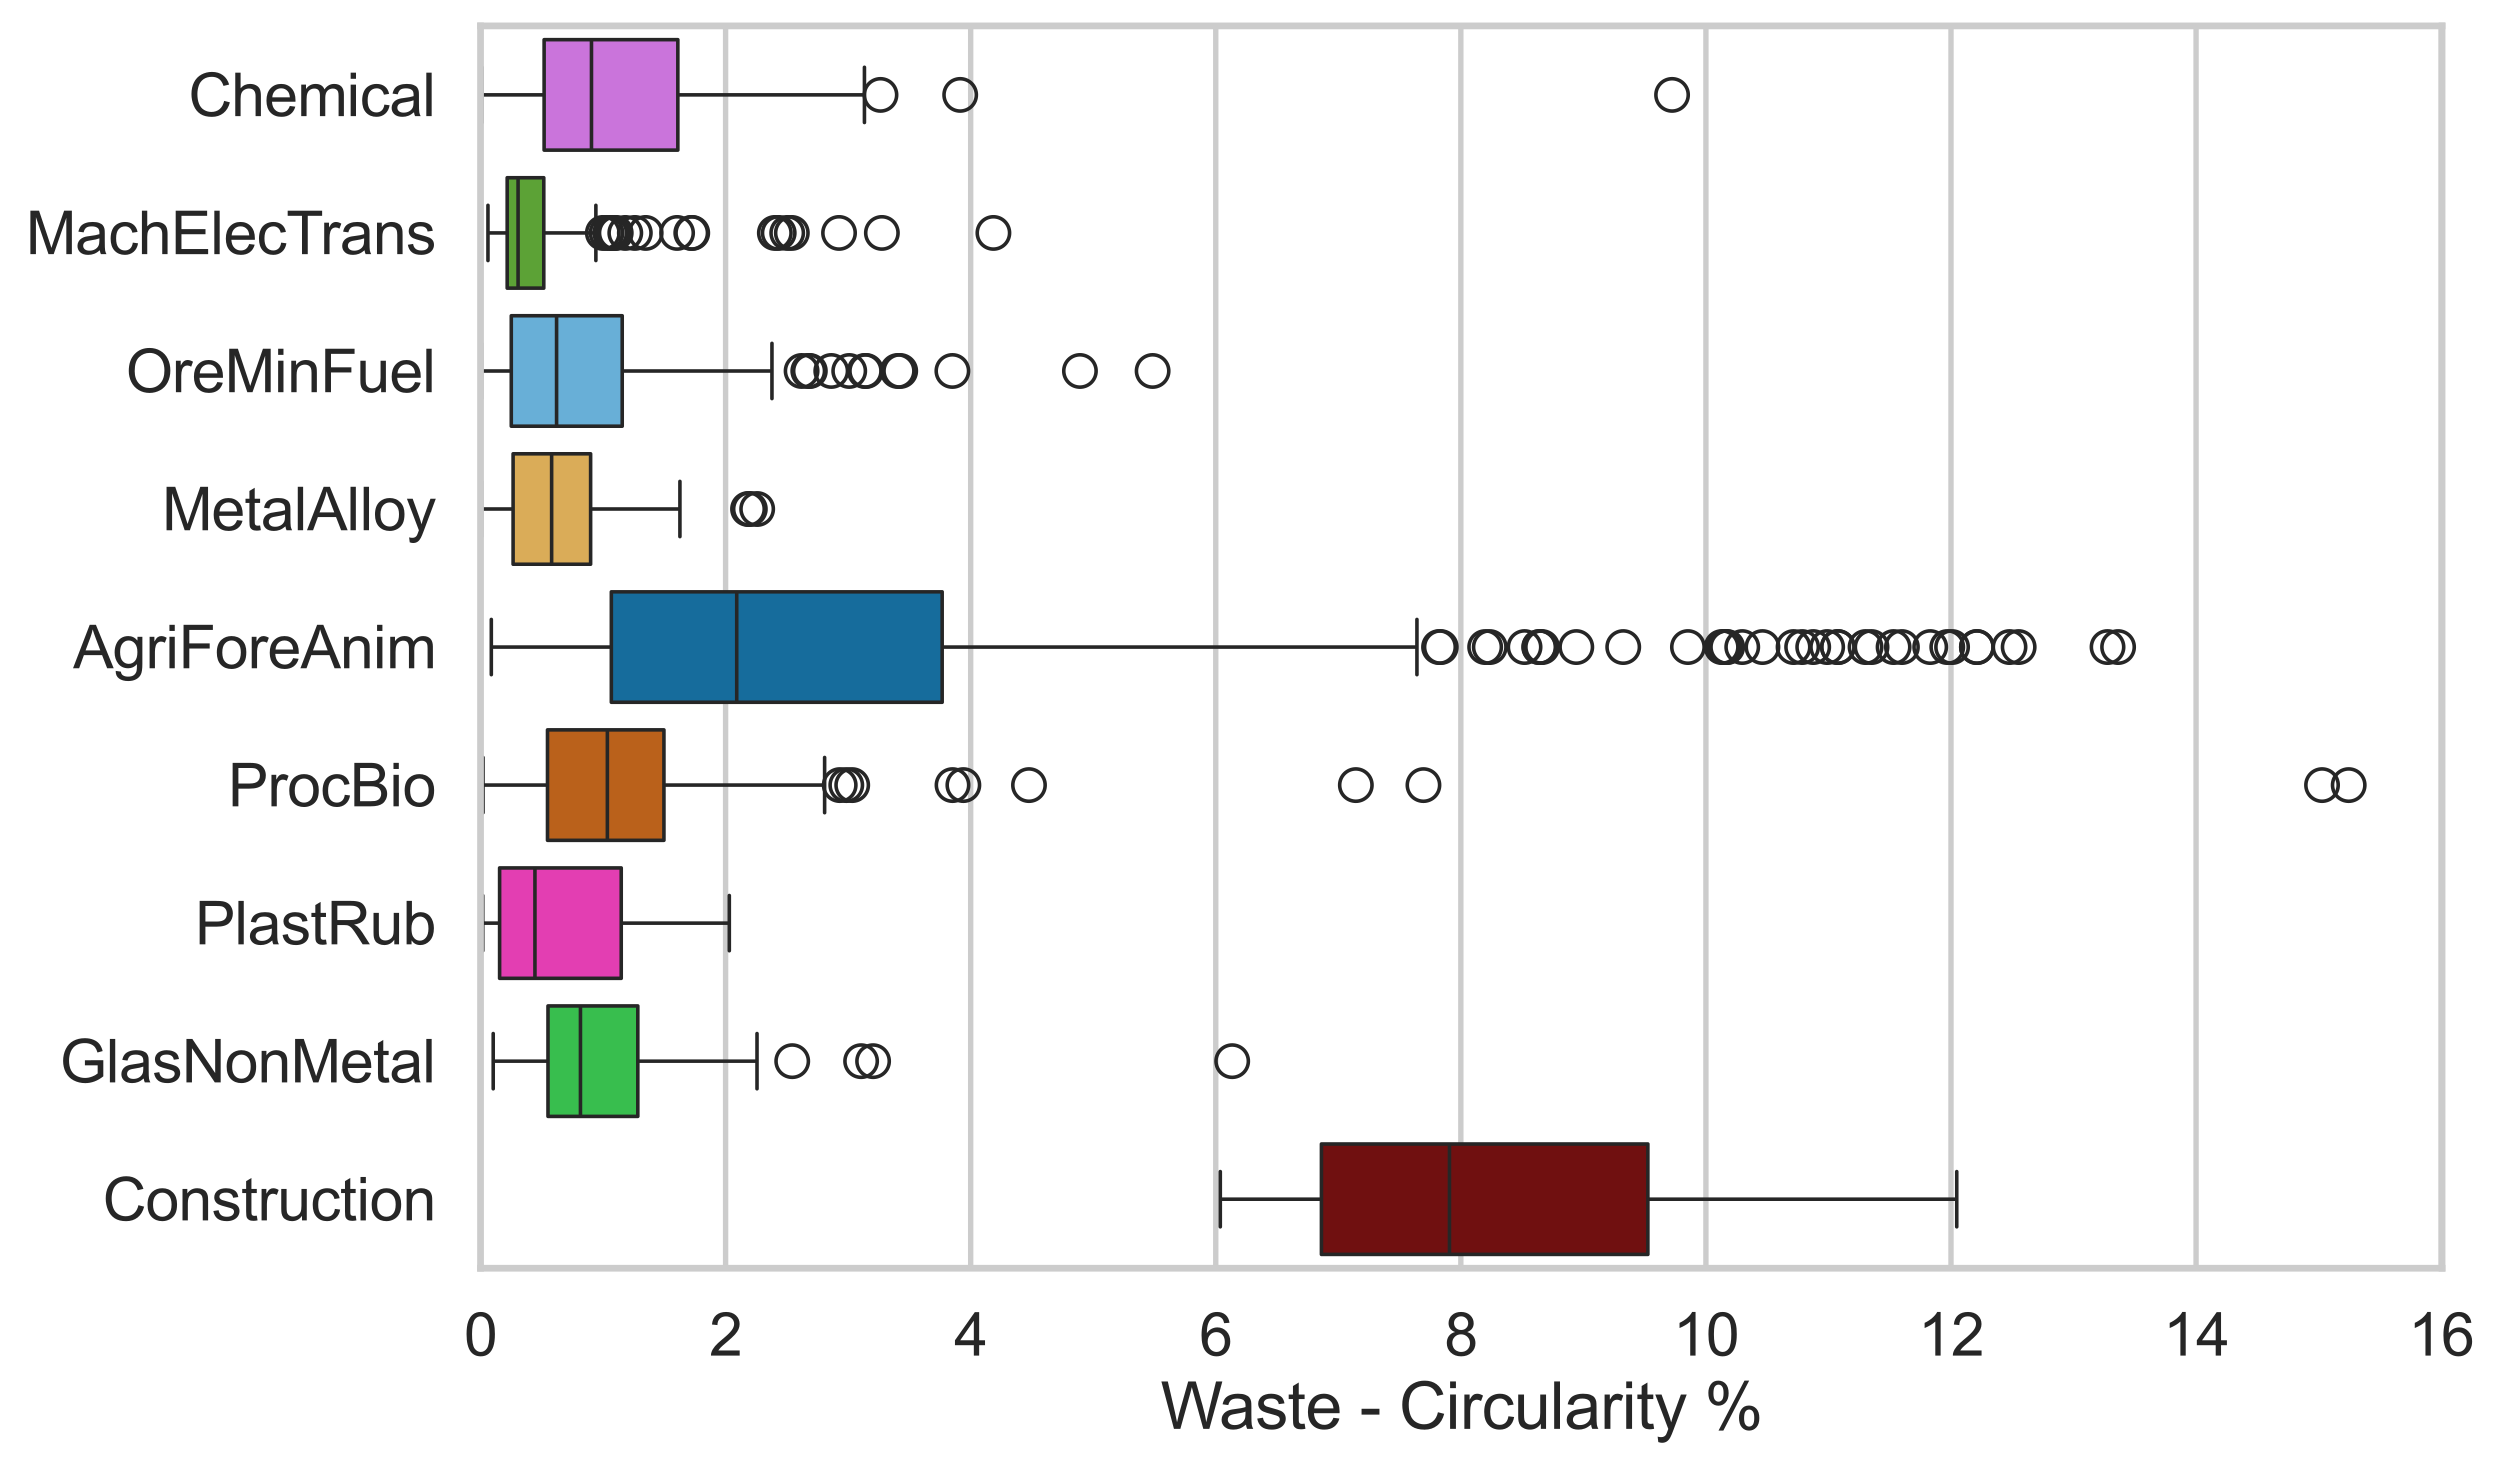 <?xml version="1.0" encoding="utf-8" standalone="no"?>
<!DOCTYPE svg PUBLIC "-//W3C//DTD SVG 1.1//EN"
  "http://www.w3.org/Graphics/SVG/1.1/DTD/svg11.dtd">
<svg xmlns:xlink="http://www.w3.org/1999/xlink" width="695.578pt" height="408.542pt" viewBox="0 0 695.578 408.542" xmlns="http://www.w3.org/2000/svg" version="1.1">
 <defs>
  <style type="text/css">*{stroke-linejoin: round; stroke-linecap: butt}</style>
 </defs>
 <g id="figure_1">
  <g id="patch_1">
   <path d="M 0 408.542 
L 695.578 408.542 
L 695.578 0 
L 0 0 
z
" style="fill: #ffffff"/>
  </g>
  <g id="axes_1">
   <g id="patch_2">
    <path d="M 133.697 352.86 
L 679.455 352.86 
L 679.455 7.2 
L 133.697 7.2 
z
" style="fill: #ffffff"/>
   </g>
   <g id="matplotlib.axis_1">
    <g id="xtick_1">
     <g id="line2d_1">
      <path d="M 133.697 352.86 
L 133.697 7.2 
" clip-path="url(#p690edf89d1)" style="fill: none; stroke: #cccccc; stroke-width: 1.5; stroke-linecap: round"/>
     </g>
     <g id="text_1">
      <!-- 0 -->
      <g style="fill: #262626" transform="translate(129.109 377.17) scale(0.165 -0.165)">
       <defs>
        <path id="ArialMT-30" d="M 266 2259 
Q 266 3072 433 3567 
Q 600 4063 929 4331 
Q 1259 4600 1759 4600 
Q 2128 4600 2406 4451 
Q 2684 4303 2865 4023 
Q 3047 3744 3150 3342 
Q 3253 2941 3253 2259 
Q 3253 1453 3087 958 
Q 2922 463 2592 192 
Q 2263 -78 1759 -78 
Q 1097 -78 719 397 
Q 266 969 266 2259 
z
M 844 2259 
Q 844 1131 1108 757 
Q 1372 384 1759 384 
Q 2147 384 2411 759 
Q 2675 1134 2675 2259 
Q 2675 3391 2411 3762 
Q 2147 4134 1753 4134 
Q 1366 4134 1134 3806 
Q 844 3388 844 2259 
z
" transform="scale(0.016)"/>
       </defs>
       <use xlink:href="#ArialMT-30"/>
      </g>
     </g>
    </g>
    <g id="xtick_2">
     <g id="line2d_2">
      <path d="M 201.885 352.86 
L 201.885 7.2 
" clip-path="url(#p690edf89d1)" style="fill: none; stroke: #cccccc; stroke-width: 1.5; stroke-linecap: round"/>
     </g>
     <g id="text_2">
      <!-- 2 -->
      <g style="fill: #262626" transform="translate(197.297 377.17) scale(0.165 -0.165)">
       <defs>
        <path id="ArialMT-32" d="M 3222 541 
L 3222 0 
L 194 0 
Q 188 203 259 391 
Q 375 700 629 1000 
Q 884 1300 1366 1694 
Q 2113 2306 2375 2664 
Q 2638 3022 2638 3341 
Q 2638 3675 2398 3904 
Q 2159 4134 1775 4134 
Q 1369 4134 1125 3890 
Q 881 3647 878 3216 
L 300 3275 
Q 359 3922 746 4261 
Q 1134 4600 1788 4600 
Q 2447 4600 2831 4234 
Q 3216 3869 3216 3328 
Q 3216 3053 3103 2787 
Q 2991 2522 2730 2228 
Q 2469 1934 1863 1422 
Q 1356 997 1212 845 
Q 1069 694 975 541 
L 3222 541 
z
" transform="scale(0.016)"/>
       </defs>
       <use xlink:href="#ArialMT-32"/>
      </g>
     </g>
    </g>
    <g id="xtick_3">
     <g id="line2d_3">
      <path d="M 270.073 352.86 
L 270.073 7.2 
" clip-path="url(#p690edf89d1)" style="fill: none; stroke: #cccccc; stroke-width: 1.5; stroke-linecap: round"/>
     </g>
     <g id="text_3">
      <!-- 4 -->
      <g style="fill: #262626" transform="translate(265.486 377.17) scale(0.165 -0.165)">
       <defs>
        <path id="ArialMT-34" d="M 2069 0 
L 2069 1097 
L 81 1097 
L 81 1613 
L 2172 4581 
L 2631 4581 
L 2631 1613 
L 3250 1613 
L 3250 1097 
L 2631 1097 
L 2631 0 
L 2069 0 
z
M 2069 1613 
L 2069 3678 
L 634 1613 
L 2069 1613 
z
" transform="scale(0.016)"/>
       </defs>
       <use xlink:href="#ArialMT-34"/>
      </g>
     </g>
    </g>
    <g id="xtick_4">
     <g id="line2d_4">
      <path d="M 338.262 352.86 
L 338.262 7.2 
" clip-path="url(#p690edf89d1)" style="fill: none; stroke: #cccccc; stroke-width: 1.5; stroke-linecap: round"/>
     </g>
     <g id="text_4">
      <!-- 6 -->
      <g style="fill: #262626" transform="translate(333.674 377.17) scale(0.165 -0.165)">
       <defs>
        <path id="ArialMT-36" d="M 3184 3459 
L 2625 3416 
Q 2550 3747 2413 3897 
Q 2184 4138 1850 4138 
Q 1581 4138 1378 3988 
Q 1113 3794 959 3422 
Q 806 3050 800 2363 
Q 1003 2672 1297 2822 
Q 1591 2972 1913 2972 
Q 2475 2972 2870 2558 
Q 3266 2144 3266 1488 
Q 3266 1056 3080 686 
Q 2894 316 2569 119 
Q 2244 -78 1831 -78 
Q 1128 -78 684 439 
Q 241 956 241 2144 
Q 241 3472 731 4075 
Q 1159 4600 1884 4600 
Q 2425 4600 2770 4297 
Q 3116 3994 3184 3459 
z
M 888 1484 
Q 888 1194 1011 928 
Q 1134 663 1356 523 
Q 1578 384 1822 384 
Q 2178 384 2434 671 
Q 2691 959 2691 1453 
Q 2691 1928 2437 2201 
Q 2184 2475 1800 2475 
Q 1419 2475 1153 2201 
Q 888 1928 888 1484 
z
" transform="scale(0.016)"/>
       </defs>
       <use xlink:href="#ArialMT-36"/>
      </g>
     </g>
    </g>
    <g id="xtick_5">
     <g id="line2d_5">
      <path d="M 406.45 352.86 
L 406.45 7.2 
" clip-path="url(#p690edf89d1)" style="fill: none; stroke: #cccccc; stroke-width: 1.5; stroke-linecap: round"/>
     </g>
     <g id="text_5">
      <!-- 8 -->
      <g style="fill: #262626" transform="translate(401.862 377.17) scale(0.165 -0.165)">
       <defs>
        <path id="ArialMT-38" d="M 1131 2484 
Q 781 2613 612 2850 
Q 444 3088 444 3419 
Q 444 3919 803 4259 
Q 1163 4600 1759 4600 
Q 2359 4600 2725 4251 
Q 3091 3903 3091 3403 
Q 3091 3084 2923 2848 
Q 2756 2613 2416 2484 
Q 2838 2347 3058 2040 
Q 3278 1734 3278 1309 
Q 3278 722 2862 322 
Q 2447 -78 1769 -78 
Q 1091 -78 675 323 
Q 259 725 259 1325 
Q 259 1772 486 2073 
Q 713 2375 1131 2484 
z
M 1019 3438 
Q 1019 3113 1228 2906 
Q 1438 2700 1772 2700 
Q 2097 2700 2305 2904 
Q 2513 3109 2513 3406 
Q 2513 3716 2298 3927 
Q 2084 4138 1766 4138 
Q 1444 4138 1231 3931 
Q 1019 3725 1019 3438 
z
M 838 1322 
Q 838 1081 952 856 
Q 1066 631 1291 507 
Q 1516 384 1775 384 
Q 2178 384 2440 643 
Q 2703 903 2703 1303 
Q 2703 1709 2433 1975 
Q 2163 2241 1756 2241 
Q 1359 2241 1098 1978 
Q 838 1716 838 1322 
z
" transform="scale(0.016)"/>
       </defs>
       <use xlink:href="#ArialMT-38"/>
      </g>
     </g>
    </g>
    <g id="xtick_6">
     <g id="line2d_6">
      <path d="M 474.638 352.86 
L 474.638 7.2 
" clip-path="url(#p690edf89d1)" style="fill: none; stroke: #cccccc; stroke-width: 1.5; stroke-linecap: round"/>
     </g>
     <g id="text_6">
      <!-- 10 -->
      <g style="fill: #262626" transform="translate(465.462 377.17) scale(0.165 -0.165)">
       <defs>
        <path id="ArialMT-31" d="M 2384 0 
L 1822 0 
L 1822 3584 
Q 1619 3391 1289 3197 
Q 959 3003 697 2906 
L 697 3450 
Q 1169 3672 1522 3987 
Q 1875 4303 2022 4600 
L 2384 4600 
L 2384 0 
z
" transform="scale(0.016)"/>
       </defs>
       <use xlink:href="#ArialMT-31"/>
       <use xlink:href="#ArialMT-30" transform="translate(55.615 0)"/>
      </g>
     </g>
    </g>
    <g id="xtick_7">
     <g id="line2d_7">
      <path d="M 542.826 352.86 
L 542.826 7.2 
" clip-path="url(#p690edf89d1)" style="fill: none; stroke: #cccccc; stroke-width: 1.5; stroke-linecap: round"/>
     </g>
     <g id="text_7">
      <!-- 12 -->
      <g style="fill: #262626" transform="translate(533.651 377.17) scale(0.165 -0.165)">
       <use xlink:href="#ArialMT-31"/>
       <use xlink:href="#ArialMT-32" transform="translate(55.615 0)"/>
      </g>
     </g>
    </g>
    <g id="xtick_8">
     <g id="line2d_8">
      <path d="M 611.014 352.86 
L 611.014 7.2 
" clip-path="url(#p690edf89d1)" style="fill: none; stroke: #cccccc; stroke-width: 1.5; stroke-linecap: round"/>
     </g>
     <g id="text_8">
      <!-- 14 -->
      <g style="fill: #262626" transform="translate(601.839 377.17) scale(0.165 -0.165)">
       <use xlink:href="#ArialMT-31"/>
       <use xlink:href="#ArialMT-34" transform="translate(55.615 0)"/>
      </g>
     </g>
    </g>
    <g id="xtick_9">
     <g id="line2d_9">
      <path d="M 679.203 352.86 
L 679.203 7.2 
" clip-path="url(#p690edf89d1)" style="fill: none; stroke: #cccccc; stroke-width: 1.5; stroke-linecap: round"/>
     </g>
     <g id="text_9">
      <!-- 16 -->
      <g style="fill: #262626" transform="translate(670.027 377.17) scale(0.165 -0.165)">
       <use xlink:href="#ArialMT-31"/>
       <use xlink:href="#ArialMT-36" transform="translate(55.615 0)"/>
      </g>
     </g>
    </g>
    <g id="text_10">
     <!-- Waste - Circularity % -->
     <g style="fill: #262626" transform="translate(322.906 397.553) scale(0.18 -0.18)">
      <defs>
       <path id="ArialMT-57" d="M 1294 0 
L 78 4581 
L 700 4581 
L 1397 1578 
Q 1509 1106 1591 641 
Q 1766 1375 1797 1488 
L 2669 4581 
L 3400 4581 
L 4056 2263 
Q 4303 1400 4413 641 
Q 4500 1075 4641 1638 
L 5359 4581 
L 5969 4581 
L 4713 0 
L 4128 0 
L 3163 3491 
Q 3041 3928 3019 4028 
Q 2947 3713 2884 3491 
L 1913 0 
L 1294 0 
z
" transform="scale(0.016)"/>
       <path id="ArialMT-61" d="M 2588 409 
Q 2275 144 1986 34 
Q 1697 -75 1366 -75 
Q 819 -75 525 192 
Q 231 459 231 875 
Q 231 1119 342 1320 
Q 453 1522 633 1644 
Q 813 1766 1038 1828 
Q 1203 1872 1538 1913 
Q 2219 1994 2541 2106 
Q 2544 2222 2544 2253 
Q 2544 2597 2384 2738 
Q 2169 2928 1744 2928 
Q 1347 2928 1158 2789 
Q 969 2650 878 2297 
L 328 2372 
Q 403 2725 575 2942 
Q 747 3159 1072 3276 
Q 1397 3394 1825 3394 
Q 2250 3394 2515 3294 
Q 2781 3194 2906 3042 
Q 3031 2891 3081 2659 
Q 3109 2516 3109 2141 
L 3109 1391 
Q 3109 606 3145 398 
Q 3181 191 3288 0 
L 2700 0 
Q 2613 175 2588 409 
z
M 2541 1666 
Q 2234 1541 1622 1453 
Q 1275 1403 1131 1340 
Q 988 1278 909 1158 
Q 831 1038 831 891 
Q 831 666 1001 516 
Q 1172 366 1500 366 
Q 1825 366 2078 508 
Q 2331 650 2450 897 
Q 2541 1088 2541 1459 
L 2541 1666 
z
" transform="scale(0.016)"/>
       <path id="ArialMT-73" d="M 197 991 
L 753 1078 
Q 800 744 1014 566 
Q 1228 388 1613 388 
Q 2000 388 2187 545 
Q 2375 703 2375 916 
Q 2375 1106 2209 1216 
Q 2094 1291 1634 1406 
Q 1016 1563 777 1677 
Q 538 1791 414 1992 
Q 291 2194 291 2438 
Q 291 2659 392 2848 
Q 494 3038 669 3163 
Q 800 3259 1026 3326 
Q 1253 3394 1513 3394 
Q 1903 3394 2198 3281 
Q 2494 3169 2634 2976 
Q 2775 2784 2828 2463 
L 2278 2388 
Q 2241 2644 2061 2787 
Q 1881 2931 1553 2931 
Q 1166 2931 1000 2803 
Q 834 2675 834 2503 
Q 834 2394 903 2306 
Q 972 2216 1119 2156 
Q 1203 2125 1616 2013 
Q 2213 1853 2448 1751 
Q 2684 1650 2818 1456 
Q 2953 1263 2953 975 
Q 2953 694 2789 445 
Q 2625 197 2315 61 
Q 2006 -75 1616 -75 
Q 969 -75 630 194 
Q 291 463 197 991 
z
" transform="scale(0.016)"/>
       <path id="ArialMT-74" d="M 1650 503 
L 1731 6 
Q 1494 -44 1306 -44 
Q 1000 -44 831 53 
Q 663 150 594 308 
Q 525 466 525 972 
L 525 2881 
L 113 2881 
L 113 3319 
L 525 3319 
L 525 4141 
L 1084 4478 
L 1084 3319 
L 1650 3319 
L 1650 2881 
L 1084 2881 
L 1084 941 
Q 1084 700 1114 631 
Q 1144 563 1211 522 
Q 1278 481 1403 481 
Q 1497 481 1650 503 
z
" transform="scale(0.016)"/>
       <path id="ArialMT-65" d="M 2694 1069 
L 3275 997 
Q 3138 488 2766 206 
Q 2394 -75 1816 -75 
Q 1088 -75 661 373 
Q 234 822 234 1631 
Q 234 2469 665 2931 
Q 1097 3394 1784 3394 
Q 2450 3394 2872 2941 
Q 3294 2488 3294 1666 
Q 3294 1616 3291 1516 
L 816 1516 
Q 847 969 1125 678 
Q 1403 388 1819 388 
Q 2128 388 2347 550 
Q 2566 713 2694 1069 
z
M 847 1978 
L 2700 1978 
Q 2663 2397 2488 2606 
Q 2219 2931 1791 2931 
Q 1403 2931 1139 2672 
Q 875 2413 847 1978 
z
" transform="scale(0.016)"/>
       <path id="ArialMT-20" transform="scale(0.016)"/>
       <path id="ArialMT-2d" d="M 203 1375 
L 203 1941 
L 1931 1941 
L 1931 1375 
L 203 1375 
z
" transform="scale(0.016)"/>
       <path id="ArialMT-43" d="M 3763 1606 
L 4369 1453 
Q 4178 706 3683 314 
Q 3188 -78 2472 -78 
Q 1731 -78 1267 223 
Q 803 525 561 1097 
Q 319 1669 319 2325 
Q 319 3041 592 3573 
Q 866 4106 1370 4382 
Q 1875 4659 2481 4659 
Q 3169 4659 3637 4309 
Q 4106 3959 4291 3325 
L 3694 3184 
Q 3534 3684 3231 3912 
Q 2928 4141 2469 4141 
Q 1941 4141 1586 3887 
Q 1231 3634 1087 3207 
Q 944 2781 944 2328 
Q 944 1744 1114 1308 
Q 1284 872 1643 656 
Q 2003 441 2422 441 
Q 2931 441 3284 734 
Q 3638 1028 3763 1606 
z
" transform="scale(0.016)"/>
       <path id="ArialMT-69" d="M 425 3934 
L 425 4581 
L 988 4581 
L 988 3934 
L 425 3934 
z
M 425 0 
L 425 3319 
L 988 3319 
L 988 0 
L 425 0 
z
" transform="scale(0.016)"/>
       <path id="ArialMT-72" d="M 416 0 
L 416 3319 
L 922 3319 
L 922 2816 
Q 1116 3169 1280 3281 
Q 1444 3394 1641 3394 
Q 1925 3394 2219 3213 
L 2025 2691 
Q 1819 2813 1613 2813 
Q 1428 2813 1281 2702 
Q 1134 2591 1072 2394 
Q 978 2094 978 1738 
L 978 0 
L 416 0 
z
" transform="scale(0.016)"/>
       <path id="ArialMT-63" d="M 2588 1216 
L 3141 1144 
Q 3050 572 2676 248 
Q 2303 -75 1759 -75 
Q 1078 -75 664 370 
Q 250 816 250 1647 
Q 250 2184 428 2587 
Q 606 2991 970 3192 
Q 1334 3394 1763 3394 
Q 2303 3394 2647 3120 
Q 2991 2847 3088 2344 
L 2541 2259 
Q 2463 2594 2264 2762 
Q 2066 2931 1784 2931 
Q 1359 2931 1093 2626 
Q 828 2322 828 1663 
Q 828 994 1084 691 
Q 1341 388 1753 388 
Q 2084 388 2306 591 
Q 2528 794 2588 1216 
z
" transform="scale(0.016)"/>
       <path id="ArialMT-75" d="M 2597 0 
L 2597 488 
Q 2209 -75 1544 -75 
Q 1250 -75 995 37 
Q 741 150 617 320 
Q 494 491 444 738 
Q 409 903 409 1263 
L 409 3319 
L 972 3319 
L 972 1478 
Q 972 1038 1006 884 
Q 1059 663 1231 536 
Q 1403 409 1656 409 
Q 1909 409 2131 539 
Q 2353 669 2445 892 
Q 2538 1116 2538 1541 
L 2538 3319 
L 3100 3319 
L 3100 0 
L 2597 0 
z
" transform="scale(0.016)"/>
       <path id="ArialMT-6c" d="M 409 0 
L 409 4581 
L 972 4581 
L 972 0 
L 409 0 
z
" transform="scale(0.016)"/>
       <path id="ArialMT-79" d="M 397 -1278 
L 334 -750 
Q 519 -800 656 -800 
Q 844 -800 956 -737 
Q 1069 -675 1141 -563 
Q 1194 -478 1313 -144 
Q 1328 -97 1363 -6 
L 103 3319 
L 709 3319 
L 1400 1397 
Q 1534 1031 1641 628 
Q 1738 1016 1872 1384 
L 2581 3319 
L 3144 3319 
L 1881 -56 
Q 1678 -603 1566 -809 
Q 1416 -1088 1222 -1217 
Q 1028 -1347 759 -1347 
Q 597 -1347 397 -1278 
z
" transform="scale(0.016)"/>
       <path id="ArialMT-25" d="M 372 3481 
Q 372 3972 619 4315 
Q 866 4659 1334 4659 
Q 1766 4659 2048 4351 
Q 2331 4044 2331 3447 
Q 2331 2866 2045 2552 
Q 1759 2238 1341 2238 
Q 925 2238 648 2547 
Q 372 2856 372 3481 
z
M 1350 4272 
Q 1141 4272 1002 4090 
Q 863 3909 863 3425 
Q 863 2984 1003 2804 
Q 1144 2625 1350 2625 
Q 1563 2625 1702 2806 
Q 1841 2988 1841 3469 
Q 1841 3913 1700 4092 
Q 1559 4272 1350 4272 
z
M 1353 -169 
L 3859 4659 
L 4316 4659 
L 1819 -169 
L 1353 -169 
z
M 3334 1075 
Q 3334 1569 3581 1911 
Q 3828 2253 4300 2253 
Q 4731 2253 5014 1945 
Q 5297 1638 5297 1041 
Q 5297 459 5011 145 
Q 4725 -169 4303 -169 
Q 3888 -169 3611 142 
Q 3334 453 3334 1075 
z
M 4316 1866 
Q 4103 1866 3964 1684 
Q 3825 1503 3825 1019 
Q 3825 581 3965 400 
Q 4106 219 4313 219 
Q 4528 219 4667 400 
Q 4806 581 4806 1063 
Q 4806 1506 4665 1686 
Q 4525 1866 4316 1866 
z
" transform="scale(0.016)"/>
      </defs>
      <use xlink:href="#ArialMT-57"/>
      <use xlink:href="#ArialMT-61" transform="translate(90.635 0)"/>
      <use xlink:href="#ArialMT-73" transform="translate(146.25 0)"/>
      <use xlink:href="#ArialMT-74" transform="translate(196.25 0)"/>
      <use xlink:href="#ArialMT-65" transform="translate(224.033 0)"/>
      <use xlink:href="#ArialMT-20" transform="translate(279.648 0)"/>
      <use xlink:href="#ArialMT-2d" transform="translate(307.432 0)"/>
      <use xlink:href="#ArialMT-20" transform="translate(340.732 0)"/>
      <use xlink:href="#ArialMT-43" transform="translate(368.516 0)"/>
      <use xlink:href="#ArialMT-69" transform="translate(440.732 0)"/>
      <use xlink:href="#ArialMT-72" transform="translate(462.949 0)"/>
      <use xlink:href="#ArialMT-63" transform="translate(496.25 0)"/>
      <use xlink:href="#ArialMT-75" transform="translate(546.25 0)"/>
      <use xlink:href="#ArialMT-6c" transform="translate(601.865 0)"/>
      <use xlink:href="#ArialMT-61" transform="translate(624.082 0)"/>
      <use xlink:href="#ArialMT-72" transform="translate(679.697 0)"/>
      <use xlink:href="#ArialMT-69" transform="translate(712.998 0)"/>
      <use xlink:href="#ArialMT-74" transform="translate(735.215 0)"/>
      <use xlink:href="#ArialMT-79" transform="translate(762.998 0)"/>
      <use xlink:href="#ArialMT-20" transform="translate(812.998 0)"/>
      <use xlink:href="#ArialMT-25" transform="translate(840.781 0)"/>
     </g>
    </g>
   </g>
   <g id="matplotlib.axis_2">
    <g id="ytick_1">
     <g id="text_11">
      <!-- Chemical -->
      <g style="fill: #262626" transform="translate(52.428 32.309) scale(0.165 -0.165)">
       <defs>
        <path id="ArialMT-68" d="M 422 0 
L 422 4581 
L 984 4581 
L 984 2938 
Q 1378 3394 1978 3394 
Q 2347 3394 2619 3248 
Q 2891 3103 3008 2847 
Q 3125 2591 3125 2103 
L 3125 0 
L 2563 0 
L 2563 2103 
Q 2563 2525 2380 2717 
Q 2197 2909 1863 2909 
Q 1613 2909 1392 2779 
Q 1172 2650 1078 2428 
Q 984 2206 984 1816 
L 984 0 
L 422 0 
z
" transform="scale(0.016)"/>
        <path id="ArialMT-6d" d="M 422 0 
L 422 3319 
L 925 3319 
L 925 2853 
Q 1081 3097 1340 3245 
Q 1600 3394 1931 3394 
Q 2300 3394 2536 3241 
Q 2772 3088 2869 2813 
Q 3263 3394 3894 3394 
Q 4388 3394 4653 3120 
Q 4919 2847 4919 2278 
L 4919 0 
L 4359 0 
L 4359 2091 
Q 4359 2428 4304 2576 
Q 4250 2725 4106 2815 
Q 3963 2906 3769 2906 
Q 3419 2906 3187 2673 
Q 2956 2441 2956 1928 
L 2956 0 
L 2394 0 
L 2394 2156 
Q 2394 2531 2256 2718 
Q 2119 2906 1806 2906 
Q 1569 2906 1367 2781 
Q 1166 2656 1075 2415 
Q 984 2175 984 1722 
L 984 0 
L 422 0 
z
" transform="scale(0.016)"/>
       </defs>
       <use xlink:href="#ArialMT-43"/>
       <use xlink:href="#ArialMT-68" transform="translate(72.217 0)"/>
       <use xlink:href="#ArialMT-65" transform="translate(127.832 0)"/>
       <use xlink:href="#ArialMT-6d" transform="translate(183.447 0)"/>
       <use xlink:href="#ArialMT-69" transform="translate(266.748 0)"/>
       <use xlink:href="#ArialMT-63" transform="translate(288.965 0)"/>
       <use xlink:href="#ArialMT-61" transform="translate(338.965 0)"/>
       <use xlink:href="#ArialMT-6c" transform="translate(394.58 0)"/>
      </g>
     </g>
    </g>
    <g id="ytick_2">
     <g id="text_12">
      <!-- MachElecTrans -->
      <g style="fill: #262626" transform="translate(7.2 70.715) scale(0.165 -0.165)">
       <defs>
        <path id="ArialMT-4d" d="M 475 0 
L 475 4581 
L 1388 4581 
L 2472 1338 
Q 2622 884 2691 659 
Q 2769 909 2934 1394 
L 4031 4581 
L 4847 4581 
L 4847 0 
L 4263 0 
L 4263 3834 
L 2931 0 
L 2384 0 
L 1059 3900 
L 1059 0 
L 475 0 
z
" transform="scale(0.016)"/>
        <path id="ArialMT-45" d="M 506 0 
L 506 4581 
L 3819 4581 
L 3819 4041 
L 1113 4041 
L 1113 2638 
L 3647 2638 
L 3647 2100 
L 1113 2100 
L 1113 541 
L 3925 541 
L 3925 0 
L 506 0 
z
" transform="scale(0.016)"/>
        <path id="ArialMT-54" d="M 1659 0 
L 1659 4041 
L 150 4041 
L 150 4581 
L 3781 4581 
L 3781 4041 
L 2266 4041 
L 2266 0 
L 1659 0 
z
" transform="scale(0.016)"/>
        <path id="ArialMT-6e" d="M 422 0 
L 422 3319 
L 928 3319 
L 928 2847 
Q 1294 3394 1984 3394 
Q 2284 3394 2536 3286 
Q 2788 3178 2913 3003 
Q 3038 2828 3088 2588 
Q 3119 2431 3119 2041 
L 3119 0 
L 2556 0 
L 2556 2019 
Q 2556 2363 2490 2533 
Q 2425 2703 2258 2804 
Q 2091 2906 1866 2906 
Q 1506 2906 1245 2678 
Q 984 2450 984 1813 
L 984 0 
L 422 0 
z
" transform="scale(0.016)"/>
       </defs>
       <use xlink:href="#ArialMT-4d"/>
       <use xlink:href="#ArialMT-61" transform="translate(83.301 0)"/>
       <use xlink:href="#ArialMT-63" transform="translate(138.916 0)"/>
       <use xlink:href="#ArialMT-68" transform="translate(188.916 0)"/>
       <use xlink:href="#ArialMT-45" transform="translate(244.531 0)"/>
       <use xlink:href="#ArialMT-6c" transform="translate(311.23 0)"/>
       <use xlink:href="#ArialMT-65" transform="translate(333.447 0)"/>
       <use xlink:href="#ArialMT-63" transform="translate(389.062 0)"/>
       <use xlink:href="#ArialMT-54" transform="translate(439.062 0)"/>
       <use xlink:href="#ArialMT-72" transform="translate(496.396 0)"/>
       <use xlink:href="#ArialMT-61" transform="translate(529.697 0)"/>
       <use xlink:href="#ArialMT-6e" transform="translate(585.312 0)"/>
       <use xlink:href="#ArialMT-73" transform="translate(640.928 0)"/>
      </g>
     </g>
    </g>
    <g id="ytick_3">
     <g id="text_13">
      <!-- OreMinFuel -->
      <g style="fill: #262626" transform="translate(35.013 109.122) scale(0.165 -0.165)">
       <defs>
        <path id="ArialMT-4f" d="M 309 2231 
Q 309 3372 921 4017 
Q 1534 4663 2503 4663 
Q 3138 4663 3647 4359 
Q 4156 4056 4423 3514 
Q 4691 2972 4691 2284 
Q 4691 1588 4409 1038 
Q 4128 488 3612 205 
Q 3097 -78 2500 -78 
Q 1853 -78 1343 234 
Q 834 547 571 1087 
Q 309 1628 309 2231 
z
M 934 2222 
Q 934 1394 1379 917 
Q 1825 441 2497 441 
Q 3181 441 3623 922 
Q 4066 1403 4066 2288 
Q 4066 2847 3877 3264 
Q 3688 3681 3323 3911 
Q 2959 4141 2506 4141 
Q 1863 4141 1398 3698 
Q 934 3256 934 2222 
z
" transform="scale(0.016)"/>
        <path id="ArialMT-46" d="M 525 0 
L 525 4581 
L 3616 4581 
L 3616 4041 
L 1131 4041 
L 1131 2622 
L 3281 2622 
L 3281 2081 
L 1131 2081 
L 1131 0 
L 525 0 
z
" transform="scale(0.016)"/>
       </defs>
       <use xlink:href="#ArialMT-4f"/>
       <use xlink:href="#ArialMT-72" transform="translate(77.783 0)"/>
       <use xlink:href="#ArialMT-65" transform="translate(111.084 0)"/>
       <use xlink:href="#ArialMT-4d" transform="translate(166.699 0)"/>
       <use xlink:href="#ArialMT-69" transform="translate(250 0)"/>
       <use xlink:href="#ArialMT-6e" transform="translate(272.217 0)"/>
       <use xlink:href="#ArialMT-46" transform="translate(327.832 0)"/>
       <use xlink:href="#ArialMT-75" transform="translate(388.916 0)"/>
       <use xlink:href="#ArialMT-65" transform="translate(444.531 0)"/>
       <use xlink:href="#ArialMT-6c" transform="translate(500.146 0)"/>
      </g>
     </g>
    </g>
    <g id="ytick_4">
     <g id="text_14">
      <!-- MetalAlloy -->
      <g style="fill: #262626" transform="translate(45.088 147.529) scale(0.165 -0.165)">
       <defs>
        <path id="ArialMT-41" d="M -9 0 
L 1750 4581 
L 2403 4581 
L 4278 0 
L 3588 0 
L 3053 1388 
L 1138 1388 
L 634 0 
L -9 0 
z
M 1313 1881 
L 2866 1881 
L 2388 3150 
Q 2169 3728 2063 4100 
Q 1975 3659 1816 3225 
L 1313 1881 
z
" transform="scale(0.016)"/>
        <path id="ArialMT-6f" d="M 213 1659 
Q 213 2581 725 3025 
Q 1153 3394 1769 3394 
Q 2453 3394 2887 2945 
Q 3322 2497 3322 1706 
Q 3322 1066 3130 698 
Q 2938 331 2570 128 
Q 2203 -75 1769 -75 
Q 1072 -75 642 372 
Q 213 819 213 1659 
z
M 791 1659 
Q 791 1022 1069 705 
Q 1347 388 1769 388 
Q 2188 388 2466 706 
Q 2744 1025 2744 1678 
Q 2744 2294 2464 2611 
Q 2184 2928 1769 2928 
Q 1347 2928 1069 2612 
Q 791 2297 791 1659 
z
" transform="scale(0.016)"/>
       </defs>
       <use xlink:href="#ArialMT-4d"/>
       <use xlink:href="#ArialMT-65" transform="translate(83.301 0)"/>
       <use xlink:href="#ArialMT-74" transform="translate(138.916 0)"/>
       <use xlink:href="#ArialMT-61" transform="translate(166.699 0)"/>
       <use xlink:href="#ArialMT-6c" transform="translate(222.314 0)"/>
       <use xlink:href="#ArialMT-41" transform="translate(244.531 0)"/>
       <use xlink:href="#ArialMT-6c" transform="translate(311.23 0)"/>
       <use xlink:href="#ArialMT-6c" transform="translate(333.447 0)"/>
       <use xlink:href="#ArialMT-6f" transform="translate(355.664 0)"/>
       <use xlink:href="#ArialMT-79" transform="translate(411.279 0)"/>
      </g>
     </g>
    </g>
    <g id="ytick_5">
     <g id="text_15">
      <!-- AgriForeAnim -->
      <g style="fill: #262626" transform="translate(20.341 185.935) scale(0.165 -0.165)">
       <defs>
        <path id="ArialMT-67" d="M 319 -275 
L 866 -356 
Q 900 -609 1056 -725 
Q 1266 -881 1628 -881 
Q 2019 -881 2231 -725 
Q 2444 -569 2519 -288 
Q 2563 -116 2559 434 
Q 2191 0 1641 0 
Q 956 0 581 494 
Q 206 988 206 1678 
Q 206 2153 378 2554 
Q 550 2956 876 3175 
Q 1203 3394 1644 3394 
Q 2231 3394 2613 2919 
L 2613 3319 
L 3131 3319 
L 3131 450 
Q 3131 -325 2973 -648 
Q 2816 -972 2473 -1159 
Q 2131 -1347 1631 -1347 
Q 1038 -1347 672 -1080 
Q 306 -813 319 -275 
z
M 784 1719 
Q 784 1066 1043 766 
Q 1303 466 1694 466 
Q 2081 466 2343 764 
Q 2606 1063 2606 1700 
Q 2606 2309 2336 2618 
Q 2066 2928 1684 2928 
Q 1309 2928 1046 2623 
Q 784 2319 784 1719 
z
" transform="scale(0.016)"/>
       </defs>
       <use xlink:href="#ArialMT-41"/>
       <use xlink:href="#ArialMT-67" transform="translate(66.699 0)"/>
       <use xlink:href="#ArialMT-72" transform="translate(122.314 0)"/>
       <use xlink:href="#ArialMT-69" transform="translate(155.615 0)"/>
       <use xlink:href="#ArialMT-46" transform="translate(177.832 0)"/>
       <use xlink:href="#ArialMT-6f" transform="translate(238.916 0)"/>
       <use xlink:href="#ArialMT-72" transform="translate(294.531 0)"/>
       <use xlink:href="#ArialMT-65" transform="translate(327.832 0)"/>
       <use xlink:href="#ArialMT-41" transform="translate(383.447 0)"/>
       <use xlink:href="#ArialMT-6e" transform="translate(450.146 0)"/>
       <use xlink:href="#ArialMT-69" transform="translate(505.762 0)"/>
       <use xlink:href="#ArialMT-6d" transform="translate(527.979 0)"/>
      </g>
     </g>
    </g>
    <g id="ytick_6">
     <g id="text_16">
      <!-- ProcBio -->
      <g style="fill: #262626" transform="translate(63.424 224.342) scale(0.165 -0.165)">
       <defs>
        <path id="ArialMT-50" d="M 494 0 
L 494 4581 
L 2222 4581 
Q 2678 4581 2919 4538 
Q 3256 4481 3484 4323 
Q 3713 4166 3852 3881 
Q 3991 3597 3991 3256 
Q 3991 2672 3619 2267 
Q 3247 1863 2275 1863 
L 1100 1863 
L 1100 0 
L 494 0 
z
M 1100 2403 
L 2284 2403 
Q 2872 2403 3119 2622 
Q 3366 2841 3366 3238 
Q 3366 3525 3220 3729 
Q 3075 3934 2838 4000 
Q 2684 4041 2272 4041 
L 1100 4041 
L 1100 2403 
z
" transform="scale(0.016)"/>
        <path id="ArialMT-42" d="M 469 0 
L 469 4581 
L 2188 4581 
Q 2713 4581 3030 4442 
Q 3347 4303 3526 4014 
Q 3706 3725 3706 3409 
Q 3706 3116 3547 2856 
Q 3388 2597 3066 2438 
Q 3481 2316 3704 2022 
Q 3928 1728 3928 1328 
Q 3928 1006 3792 729 
Q 3656 453 3456 303 
Q 3256 153 2954 76 
Q 2653 0 2216 0 
L 469 0 
z
M 1075 2656 
L 2066 2656 
Q 2469 2656 2644 2709 
Q 2875 2778 2992 2937 
Q 3109 3097 3109 3338 
Q 3109 3566 3000 3739 
Q 2891 3913 2687 3977 
Q 2484 4041 1991 4041 
L 1075 4041 
L 1075 2656 
z
M 1075 541 
L 2216 541 
Q 2509 541 2628 563 
Q 2838 600 2978 687 
Q 3119 775 3209 942 
Q 3300 1109 3300 1328 
Q 3300 1584 3169 1773 
Q 3038 1963 2805 2039 
Q 2572 2116 2134 2116 
L 1075 2116 
L 1075 541 
z
" transform="scale(0.016)"/>
       </defs>
       <use xlink:href="#ArialMT-50"/>
       <use xlink:href="#ArialMT-72" transform="translate(66.699 0)"/>
       <use xlink:href="#ArialMT-6f" transform="translate(100 0)"/>
       <use xlink:href="#ArialMT-63" transform="translate(155.615 0)"/>
       <use xlink:href="#ArialMT-42" transform="translate(205.615 0)"/>
       <use xlink:href="#ArialMT-69" transform="translate(272.314 0)"/>
       <use xlink:href="#ArialMT-6f" transform="translate(294.531 0)"/>
      </g>
     </g>
    </g>
    <g id="ytick_7">
     <g id="text_17">
      <!-- PlastRub -->
      <g style="fill: #262626" transform="translate(54.248 262.749) scale(0.165 -0.165)">
       <defs>
        <path id="ArialMT-52" d="M 503 0 
L 503 4581 
L 2534 4581 
Q 3147 4581 3465 4457 
Q 3784 4334 3975 4021 
Q 4166 3709 4166 3331 
Q 4166 2844 3850 2509 
Q 3534 2175 2875 2084 
Q 3116 1969 3241 1856 
Q 3506 1613 3744 1247 
L 4541 0 
L 3778 0 
L 3172 953 
Q 2906 1366 2734 1584 
Q 2563 1803 2427 1890 
Q 2291 1978 2150 2013 
Q 2047 2034 1813 2034 
L 1109 2034 
L 1109 0 
L 503 0 
z
M 1109 2559 
L 2413 2559 
Q 2828 2559 3062 2645 
Q 3297 2731 3419 2920 
Q 3541 3109 3541 3331 
Q 3541 3656 3305 3865 
Q 3069 4075 2559 4075 
L 1109 4075 
L 1109 2559 
z
" transform="scale(0.016)"/>
        <path id="ArialMT-62" d="M 941 0 
L 419 0 
L 419 4581 
L 981 4581 
L 981 2947 
Q 1338 3394 1891 3394 
Q 2197 3394 2470 3270 
Q 2744 3147 2920 2923 
Q 3097 2700 3197 2384 
Q 3297 2069 3297 1709 
Q 3297 856 2875 390 
Q 2453 -75 1863 -75 
Q 1275 -75 941 416 
L 941 0 
z
M 934 1684 
Q 934 1088 1097 822 
Q 1363 388 1816 388 
Q 2184 388 2453 708 
Q 2722 1028 2722 1663 
Q 2722 2313 2464 2622 
Q 2206 2931 1841 2931 
Q 1472 2931 1203 2611 
Q 934 2291 934 1684 
z
" transform="scale(0.016)"/>
       </defs>
       <use xlink:href="#ArialMT-50"/>
       <use xlink:href="#ArialMT-6c" transform="translate(66.699 0)"/>
       <use xlink:href="#ArialMT-61" transform="translate(88.916 0)"/>
       <use xlink:href="#ArialMT-73" transform="translate(144.531 0)"/>
       <use xlink:href="#ArialMT-74" transform="translate(194.531 0)"/>
       <use xlink:href="#ArialMT-52" transform="translate(222.314 0)"/>
       <use xlink:href="#ArialMT-75" transform="translate(294.531 0)"/>
       <use xlink:href="#ArialMT-62" transform="translate(350.146 0)"/>
      </g>
     </g>
    </g>
    <g id="ytick_8">
     <g id="text_18">
      <!-- GlasNonMetal -->
      <g style="fill: #262626" transform="translate(16.659 301.155) scale(0.165 -0.165)">
       <defs>
        <path id="ArialMT-47" d="M 2638 1797 
L 2638 2334 
L 4578 2338 
L 4578 638 
Q 4131 281 3656 101 
Q 3181 -78 2681 -78 
Q 2006 -78 1454 211 
Q 903 500 622 1047 
Q 341 1594 341 2269 
Q 341 2938 620 3517 
Q 900 4097 1425 4378 
Q 1950 4659 2634 4659 
Q 3131 4659 3532 4498 
Q 3934 4338 4162 4050 
Q 4391 3763 4509 3300 
L 3963 3150 
Q 3859 3500 3706 3700 
Q 3553 3900 3268 4020 
Q 2984 4141 2638 4141 
Q 2222 4141 1919 4014 
Q 1616 3888 1430 3681 
Q 1244 3475 1141 3228 
Q 966 2803 966 2306 
Q 966 1694 1177 1281 
Q 1388 869 1791 669 
Q 2194 469 2647 469 
Q 3041 469 3416 620 
Q 3791 772 3984 944 
L 3984 1797 
L 2638 1797 
z
" transform="scale(0.016)"/>
        <path id="ArialMT-4e" d="M 488 0 
L 488 4581 
L 1109 4581 
L 3516 984 
L 3516 4581 
L 4097 4581 
L 4097 0 
L 3475 0 
L 1069 3600 
L 1069 0 
L 488 0 
z
" transform="scale(0.016)"/>
       </defs>
       <use xlink:href="#ArialMT-47"/>
       <use xlink:href="#ArialMT-6c" transform="translate(77.783 0)"/>
       <use xlink:href="#ArialMT-61" transform="translate(100 0)"/>
       <use xlink:href="#ArialMT-73" transform="translate(155.615 0)"/>
       <use xlink:href="#ArialMT-4e" transform="translate(205.615 0)"/>
       <use xlink:href="#ArialMT-6f" transform="translate(277.832 0)"/>
       <use xlink:href="#ArialMT-6e" transform="translate(333.447 0)"/>
       <use xlink:href="#ArialMT-4d" transform="translate(389.062 0)"/>
       <use xlink:href="#ArialMT-65" transform="translate(472.363 0)"/>
       <use xlink:href="#ArialMT-74" transform="translate(527.979 0)"/>
       <use xlink:href="#ArialMT-61" transform="translate(555.762 0)"/>
       <use xlink:href="#ArialMT-6c" transform="translate(611.377 0)"/>
      </g>
     </g>
    </g>
    <g id="ytick_9">
     <g id="text_19">
      <!-- Construction -->
      <g style="fill: #262626" transform="translate(28.575 339.562) scale(0.165 -0.165)">
       <use xlink:href="#ArialMT-43"/>
       <use xlink:href="#ArialMT-6f" transform="translate(72.217 0)"/>
       <use xlink:href="#ArialMT-6e" transform="translate(127.832 0)"/>
       <use xlink:href="#ArialMT-73" transform="translate(183.447 0)"/>
       <use xlink:href="#ArialMT-74" transform="translate(233.447 0)"/>
       <use xlink:href="#ArialMT-72" transform="translate(261.23 0)"/>
       <use xlink:href="#ArialMT-75" transform="translate(294.531 0)"/>
       <use xlink:href="#ArialMT-63" transform="translate(350.146 0)"/>
       <use xlink:href="#ArialMT-74" transform="translate(400.146 0)"/>
       <use xlink:href="#ArialMT-69" transform="translate(427.93 0)"/>
       <use xlink:href="#ArialMT-6f" transform="translate(450.146 0)"/>
       <use xlink:href="#ArialMT-6e" transform="translate(505.762 0)"/>
      </g>
     </g>
    </g>
   </g>
   <g id="patch_3">
    <path d="M 151.391 11.041 
L 151.391 41.766 
L 188.596 41.766 
L 188.596 11.041 
L 151.391 11.041 
z
" clip-path="url(#p690edf89d1)" style="fill: #ca74db; stroke: #262626; stroke-linejoin: miter"/>
   </g>
   <g id="line2d_10">
    <path d="M 151.391 26.403 
L 134.055 26.403 
" clip-path="url(#p690edf89d1)" style="fill: none; stroke: #262626"/>
   </g>
   <g id="line2d_11">
    <path d="M 188.596 26.403 
L 240.514 26.403 
" clip-path="url(#p690edf89d1)" style="fill: none; stroke: #262626"/>
   </g>
   <g id="line2d_12">
    <path d="M 134.055 18.722 
L 134.055 34.085 
" clip-path="url(#p690edf89d1)" style="fill: none; stroke: #262626; stroke-linecap: round"/>
   </g>
   <g id="line2d_13">
    <path d="M 240.514 18.722 
L 240.514 34.085 
" clip-path="url(#p690edf89d1)" style="fill: none; stroke: #262626; stroke-linecap: round"/>
   </g>
   <g id="line2d_14">
    <defs>
     <path id="m5036e76aba" d="M 0 4.5 
C 1.193 4.5 2.338 4.026 3.182 3.182 
C 4.026 2.338 4.5 1.193 4.5 0 
C 4.5 -1.193 4.026 -2.338 3.182 -3.182 
C 2.338 -4.026 1.193 -4.5 0 -4.5 
C -1.193 -4.5 -2.338 -4.026 -3.182 -3.182 
C -4.026 -2.338 -4.5 -1.193 -4.5 0 
C -4.5 1.193 -4.026 2.338 -3.182 3.182 
C -2.338 4.026 -1.193 4.5 0 4.5 
z
" style="stroke: #262626"/>
    </defs>
    <g clip-path="url(#p690edf89d1)">
     <use xlink:href="#m5036e76aba" x="267.155" y="26.403" style="fill-opacity: 0; stroke: #262626"/>
     <use xlink:href="#m5036e76aba" x="465.221" y="26.403" style="fill-opacity: 0; stroke: #262626"/>
     <use xlink:href="#m5036e76aba" x="244.981" y="26.403" style="fill-opacity: 0; stroke: #262626"/>
    </g>
   </g>
   <g id="patch_4">
    <path d="M 141.116 49.447 
L 141.116 80.173 
L 151.297 80.173 
L 151.297 49.447 
L 141.116 49.447 
z
" clip-path="url(#p690edf89d1)" style="fill: #5ca236; stroke: #262626; stroke-linejoin: miter"/>
   </g>
   <g id="line2d_15">
    <path d="M 141.116 64.81 
L 135.766 64.81 
" clip-path="url(#p690edf89d1)" style="fill: none; stroke: #262626"/>
   </g>
   <g id="line2d_16">
    <path d="M 151.297 64.81 
L 165.79 64.81 
" clip-path="url(#p690edf89d1)" style="fill: none; stroke: #262626"/>
   </g>
   <g id="line2d_17">
    <path d="M 135.766 57.129 
L 135.766 72.491 
" clip-path="url(#p690edf89d1)" style="fill: none; stroke: #262626; stroke-linecap: round"/>
   </g>
   <g id="line2d_18">
    <path d="M 165.79 57.129 
L 165.79 72.491 
" clip-path="url(#p690edf89d1)" style="fill: none; stroke: #262626; stroke-linecap: round"/>
   </g>
   <g id="line2d_19">
    <g clip-path="url(#p690edf89d1)">
     <use xlink:href="#m5036e76aba" x="216.659" y="64.81" style="fill-opacity: 0; stroke: #262626"/>
     <use xlink:href="#m5036e76aba" x="167.734" y="64.81" style="fill-opacity: 0; stroke: #262626"/>
     <use xlink:href="#m5036e76aba" x="173.975" y="64.81" style="fill-opacity: 0; stroke: #262626"/>
     <use xlink:href="#m5036e76aba" x="233.446" y="64.81" style="fill-opacity: 0; stroke: #262626"/>
     <use xlink:href="#m5036e76aba" x="245.364" y="64.81" style="fill-opacity: 0; stroke: #262626"/>
     <use xlink:href="#m5036e76aba" x="168.768" y="64.81" style="fill-opacity: 0; stroke: #262626"/>
     <use xlink:href="#m5036e76aba" x="169.789" y="64.81" style="fill-opacity: 0; stroke: #262626"/>
     <use xlink:href="#m5036e76aba" x="171.312" y="64.81" style="fill-opacity: 0; stroke: #262626"/>
     <use xlink:href="#m5036e76aba" x="176.629" y="64.81" style="fill-opacity: 0; stroke: #262626"/>
     <use xlink:href="#m5036e76aba" x="220.309" y="64.81" style="fill-opacity: 0; stroke: #262626"/>
     <use xlink:href="#m5036e76aba" x="192.333" y="64.81" style="fill-opacity: 0; stroke: #262626"/>
     <use xlink:href="#m5036e76aba" x="219.028" y="64.81" style="fill-opacity: 0; stroke: #262626"/>
     <use xlink:href="#m5036e76aba" x="188.387" y="64.81" style="fill-opacity: 0; stroke: #262626"/>
     <use xlink:href="#m5036e76aba" x="170.964" y="64.81" style="fill-opacity: 0; stroke: #262626"/>
     <use xlink:href="#m5036e76aba" x="170.321" y="64.81" style="fill-opacity: 0; stroke: #262626"/>
     <use xlink:href="#m5036e76aba" x="192.602" y="64.81" style="fill-opacity: 0; stroke: #262626"/>
     <use xlink:href="#m5036e76aba" x="179.645" y="64.81" style="fill-opacity: 0; stroke: #262626"/>
     <use xlink:href="#m5036e76aba" x="276.396" y="64.81" style="fill-opacity: 0; stroke: #262626"/>
     <use xlink:href="#m5036e76aba" x="215.587" y="64.81" style="fill-opacity: 0; stroke: #262626"/>
    </g>
   </g>
   <g id="patch_5">
    <path d="M 142.253 87.854 
L 142.253 118.579 
L 173.12 118.579 
L 173.12 87.854 
L 142.253 87.854 
z
" clip-path="url(#p690edf89d1)" style="fill: #68afd7; stroke: #262626; stroke-linejoin: miter"/>
   </g>
   <g id="line2d_20">
    <path d="M 142.253 103.217 
L 133.95 103.217 
" clip-path="url(#p690edf89d1)" style="fill: none; stroke: #262626"/>
   </g>
   <g id="line2d_21">
    <path d="M 173.12 103.217 
L 214.781 103.217 
" clip-path="url(#p690edf89d1)" style="fill: none; stroke: #262626"/>
   </g>
   <g id="line2d_22">
    <path d="M 133.95 95.535 
L 133.95 110.898 
" clip-path="url(#p690edf89d1)" style="fill: none; stroke: #262626; stroke-linecap: round"/>
   </g>
   <g id="line2d_23">
    <path d="M 214.781 95.535 
L 214.781 110.898 
" clip-path="url(#p690edf89d1)" style="fill: none; stroke: #262626; stroke-linecap: round"/>
   </g>
   <g id="line2d_24">
    <g clip-path="url(#p690edf89d1)">
     <use xlink:href="#m5036e76aba" x="264.982" y="103.217" style="fill-opacity: 0; stroke: #262626"/>
     <use xlink:href="#m5036e76aba" x="320.692" y="103.217" style="fill-opacity: 0; stroke: #262626"/>
     <use xlink:href="#m5036e76aba" x="300.473" y="103.217" style="fill-opacity: 0; stroke: #262626"/>
     <use xlink:href="#m5036e76aba" x="236.28" y="103.217" style="fill-opacity: 0; stroke: #262626"/>
     <use xlink:href="#m5036e76aba" x="250.465" y="103.217" style="fill-opacity: 0; stroke: #262626"/>
     <use xlink:href="#m5036e76aba" x="225.321" y="103.217" style="fill-opacity: 0; stroke: #262626"/>
     <use xlink:href="#m5036e76aba" x="240.989" y="103.217" style="fill-opacity: 0; stroke: #262626"/>
     <use xlink:href="#m5036e76aba" x="240.608" y="103.217" style="fill-opacity: 0; stroke: #262626"/>
     <use xlink:href="#m5036e76aba" x="231.286" y="103.217" style="fill-opacity: 0; stroke: #262626"/>
     <use xlink:href="#m5036e76aba" x="249.763" y="103.217" style="fill-opacity: 0; stroke: #262626"/>
     <use xlink:href="#m5036e76aba" x="224.893" y="103.217" style="fill-opacity: 0; stroke: #262626"/>
     <use xlink:href="#m5036e76aba" x="223.029" y="103.217" style="fill-opacity: 0; stroke: #262626"/>
    </g>
   </g>
   <g id="patch_6">
    <path d="M 142.76 126.261 
L 142.76 156.986 
L 164.328 156.986 
L 164.328 126.261 
L 142.76 126.261 
z
" clip-path="url(#p690edf89d1)" style="fill: #daac58; stroke: #262626; stroke-linejoin: miter"/>
   </g>
   <g id="line2d_25">
    <path d="M 142.76 141.623 
L 133.949 141.623 
" clip-path="url(#p690edf89d1)" style="fill: none; stroke: #262626"/>
   </g>
   <g id="line2d_26">
    <path d="M 164.328 141.623 
L 189.174 141.623 
" clip-path="url(#p690edf89d1)" style="fill: none; stroke: #262626"/>
   </g>
   <g id="line2d_27">
    <path d="M 133.949 133.942 
L 133.949 149.305 
" clip-path="url(#p690edf89d1)" style="fill: none; stroke: #262626; stroke-linecap: round"/>
   </g>
   <g id="line2d_28">
    <path d="M 189.174 133.942 
L 189.174 149.305 
" clip-path="url(#p690edf89d1)" style="fill: none; stroke: #262626; stroke-linecap: round"/>
   </g>
   <g id="line2d_29">
    <g clip-path="url(#p690edf89d1)">
     <use xlink:href="#m5036e76aba" x="208.129" y="141.623" style="fill-opacity: 0; stroke: #262626"/>
     <use xlink:href="#m5036e76aba" x="208.627" y="141.623" style="fill-opacity: 0; stroke: #262626"/>
     <use xlink:href="#m5036e76aba" x="210.669" y="141.623" style="fill-opacity: 0; stroke: #262626"/>
    </g>
   </g>
   <g id="patch_7">
    <path d="M 170.093 164.667 
L 170.093 195.393 
L 262.141 195.393 
L 262.141 164.667 
L 170.093 164.667 
z
" clip-path="url(#p690edf89d1)" style="fill: #166c9c; stroke: #262626; stroke-linejoin: miter"/>
   </g>
   <g id="line2d_30">
    <path d="M 170.093 180.03 
L 136.699 180.03 
" clip-path="url(#p690edf89d1)" style="fill: none; stroke: #262626"/>
   </g>
   <g id="line2d_31">
    <path d="M 262.141 180.03 
L 394.236 180.03 
" clip-path="url(#p690edf89d1)" style="fill: none; stroke: #262626"/>
   </g>
   <g id="line2d_32">
    <path d="M 136.699 172.349 
L 136.699 187.711 
" clip-path="url(#p690edf89d1)" style="fill: none; stroke: #262626; stroke-linecap: round"/>
   </g>
   <g id="line2d_33">
    <path d="M 394.236 172.349 
L 394.236 187.711 
" clip-path="url(#p690edf89d1)" style="fill: none; stroke: #262626; stroke-linecap: round"/>
   </g>
   <g id="line2d_34">
    <g clip-path="url(#p690edf89d1)">
     <use xlink:href="#m5036e76aba" x="479.024" y="180.03" style="fill-opacity: 0; stroke: #262626"/>
     <use xlink:href="#m5036e76aba" x="520.718" y="180.03" style="fill-opacity: 0; stroke: #262626"/>
     <use xlink:href="#m5036e76aba" x="550.033" y="180.03" style="fill-opacity: 0; stroke: #262626"/>
     <use xlink:href="#m5036e76aba" x="480.28" y="180.03" style="fill-opacity: 0; stroke: #262626"/>
     <use xlink:href="#m5036e76aba" x="499.028" y="180.03" style="fill-opacity: 0; stroke: #262626"/>
     <use xlink:href="#m5036e76aba" x="543.128" y="180.03" style="fill-opacity: 0; stroke: #262626"/>
     <use xlink:href="#m5036e76aba" x="589.317" y="180.03" style="fill-opacity: 0; stroke: #262626"/>
     <use xlink:href="#m5036e76aba" x="414.495" y="180.03" style="fill-opacity: 0; stroke: #262626"/>
     <use xlink:href="#m5036e76aba" x="519.057" y="180.03" style="fill-opacity: 0; stroke: #262626"/>
     <use xlink:href="#m5036e76aba" x="559.108" y="180.03" style="fill-opacity: 0; stroke: #262626"/>
     <use xlink:href="#m5036e76aba" x="550.04" y="180.03" style="fill-opacity: 0; stroke: #262626"/>
     <use xlink:href="#m5036e76aba" x="428.255" y="180.03" style="fill-opacity: 0; stroke: #262626"/>
     <use xlink:href="#m5036e76aba" x="537.047" y="180.03" style="fill-opacity: 0; stroke: #262626"/>
     <use xlink:href="#m5036e76aba" x="469.637" y="180.03" style="fill-opacity: 0; stroke: #262626"/>
     <use xlink:href="#m5036e76aba" x="561.654" y="180.03" style="fill-opacity: 0; stroke: #262626"/>
     <use xlink:href="#m5036e76aba" x="413.22" y="180.03" style="fill-opacity: 0; stroke: #262626"/>
     <use xlink:href="#m5036e76aba" x="526.855" y="180.03" style="fill-opacity: 0; stroke: #262626"/>
     <use xlink:href="#m5036e76aba" x="586.382" y="180.03" style="fill-opacity: 0; stroke: #262626"/>
     <use xlink:href="#m5036e76aba" x="424.176" y="180.03" style="fill-opacity: 0; stroke: #262626"/>
     <use xlink:href="#m5036e76aba" x="400.868" y="180.03" style="fill-opacity: 0; stroke: #262626"/>
     <use xlink:href="#m5036e76aba" x="501.41" y="180.03" style="fill-opacity: 0; stroke: #262626"/>
     <use xlink:href="#m5036e76aba" x="429.053" y="180.03" style="fill-opacity: 0; stroke: #262626"/>
     <use xlink:href="#m5036e76aba" x="428.351" y="180.03" style="fill-opacity: 0; stroke: #262626"/>
     <use xlink:href="#m5036e76aba" x="438.572" y="180.03" style="fill-opacity: 0; stroke: #262626"/>
     <use xlink:href="#m5036e76aba" x="480.563" y="180.03" style="fill-opacity: 0; stroke: #262626"/>
     <use xlink:href="#m5036e76aba" x="511.359" y="180.03" style="fill-opacity: 0; stroke: #262626"/>
     <use xlink:href="#m5036e76aba" x="479.716" y="180.03" style="fill-opacity: 0; stroke: #262626"/>
     <use xlink:href="#m5036e76aba" x="529.172" y="180.03" style="fill-opacity: 0; stroke: #262626"/>
     <use xlink:href="#m5036e76aba" x="451.632" y="180.03" style="fill-opacity: 0; stroke: #262626"/>
     <use xlink:href="#m5036e76aba" x="541.796" y="180.03" style="fill-opacity: 0; stroke: #262626"/>
     <use xlink:href="#m5036e76aba" x="400.39" y="180.03" style="fill-opacity: 0; stroke: #262626"/>
     <use xlink:href="#m5036e76aba" x="508.374" y="180.03" style="fill-opacity: 0; stroke: #262626"/>
     <use xlink:href="#m5036e76aba" x="484.745" y="180.03" style="fill-opacity: 0; stroke: #262626"/>
     <use xlink:href="#m5036e76aba" x="504.49" y="180.03" style="fill-opacity: 0; stroke: #262626"/>
     <use xlink:href="#m5036e76aba" x="490.365" y="180.03" style="fill-opacity: 0; stroke: #262626"/>
     <use xlink:href="#m5036e76aba" x="511.354" y="180.03" style="fill-opacity: 0; stroke: #262626"/>
    </g>
   </g>
   <g id="patch_8">
    <path d="M 152.333 203.074 
L 152.333 233.799 
L 184.726 233.799 
L 184.726 203.074 
L 152.333 203.074 
z
" clip-path="url(#p690edf89d1)" style="fill: #ba611b; stroke: #262626; stroke-linejoin: miter"/>
   </g>
   <g id="line2d_35">
    <path d="M 152.333 218.437 
L 134.39 218.437 
" clip-path="url(#p690edf89d1)" style="fill: none; stroke: #262626"/>
   </g>
   <g id="line2d_36">
    <path d="M 184.726 218.437 
L 229.435 218.437 
" clip-path="url(#p690edf89d1)" style="fill: none; stroke: #262626"/>
   </g>
   <g id="line2d_37">
    <path d="M 134.39 210.755 
L 134.39 226.118 
" clip-path="url(#p690edf89d1)" style="fill: none; stroke: #262626; stroke-linecap: round"/>
   </g>
   <g id="line2d_38">
    <path d="M 229.435 210.755 
L 229.435 226.118 
" clip-path="url(#p690edf89d1)" style="fill: none; stroke: #262626; stroke-linecap: round"/>
   </g>
   <g id="line2d_39">
    <g clip-path="url(#p690edf89d1)">
     <use xlink:href="#m5036e76aba" x="396.047" y="218.437" style="fill-opacity: 0; stroke: #262626"/>
     <use xlink:href="#m5036e76aba" x="646.064" y="218.437" style="fill-opacity: 0; stroke: #262626"/>
     <use xlink:href="#m5036e76aba" x="268.039" y="218.437" style="fill-opacity: 0; stroke: #262626"/>
     <use xlink:href="#m5036e76aba" x="233.636" y="218.437" style="fill-opacity: 0; stroke: #262626"/>
     <use xlink:href="#m5036e76aba" x="653.479" y="218.437" style="fill-opacity: 0; stroke: #262626"/>
     <use xlink:href="#m5036e76aba" x="237.111" y="218.437" style="fill-opacity: 0; stroke: #262626"/>
     <use xlink:href="#m5036e76aba" x="265.019" y="218.437" style="fill-opacity: 0; stroke: #262626"/>
     <use xlink:href="#m5036e76aba" x="235.465" y="218.437" style="fill-opacity: 0; stroke: #262626"/>
     <use xlink:href="#m5036e76aba" x="377.238" y="218.437" style="fill-opacity: 0; stroke: #262626"/>
     <use xlink:href="#m5036e76aba" x="286.295" y="218.437" style="fill-opacity: 0; stroke: #262626"/>
    </g>
   </g>
   <g id="patch_9">
    <path d="M 139.006 241.481 
L 139.006 272.206 
L 172.847 272.206 
L 172.847 241.481 
L 139.006 241.481 
z
" clip-path="url(#p690edf89d1)" style="fill: #e33eb2; stroke: #262626; stroke-linejoin: miter"/>
   </g>
   <g id="line2d_40">
    <path d="M 139.006 256.843 
L 134.322 256.843 
" clip-path="url(#p690edf89d1)" style="fill: none; stroke: #262626"/>
   </g>
   <g id="line2d_41">
    <path d="M 172.847 256.843 
L 202.918 256.843 
" clip-path="url(#p690edf89d1)" style="fill: none; stroke: #262626"/>
   </g>
   <g id="line2d_42">
    <path d="M 134.322 249.162 
L 134.322 264.525 
" clip-path="url(#p690edf89d1)" style="fill: none; stroke: #262626; stroke-linecap: round"/>
   </g>
   <g id="line2d_43">
    <path d="M 202.918 249.162 
L 202.918 264.525 
" clip-path="url(#p690edf89d1)" style="fill: none; stroke: #262626; stroke-linecap: round"/>
   </g>
   <g id="line2d_44"/>
   <g id="patch_10">
    <path d="M 152.467 279.887 
L 152.467 310.613 
L 177.459 310.613 
L 177.459 279.887 
L 152.467 279.887 
z
" clip-path="url(#p690edf89d1)" style="fill: #38be4e; stroke: #262626; stroke-linejoin: miter"/>
   </g>
   <g id="line2d_45">
    <path d="M 152.467 295.25 
L 137.227 295.25 
" clip-path="url(#p690edf89d1)" style="fill: none; stroke: #262626"/>
   </g>
   <g id="line2d_46">
    <path d="M 177.459 295.25 
L 210.624 295.25 
" clip-path="url(#p690edf89d1)" style="fill: none; stroke: #262626"/>
   </g>
   <g id="line2d_47">
    <path d="M 137.227 287.569 
L 137.227 302.931 
" clip-path="url(#p690edf89d1)" style="fill: none; stroke: #262626; stroke-linecap: round"/>
   </g>
   <g id="line2d_48">
    <path d="M 210.624 287.569 
L 210.624 302.931 
" clip-path="url(#p690edf89d1)" style="fill: none; stroke: #262626; stroke-linecap: round"/>
   </g>
   <g id="line2d_49">
    <g clip-path="url(#p690edf89d1)">
     <use xlink:href="#m5036e76aba" x="239.588" y="295.25" style="fill-opacity: 0; stroke: #262626"/>
     <use xlink:href="#m5036e76aba" x="220.419" y="295.25" style="fill-opacity: 0; stroke: #262626"/>
     <use xlink:href="#m5036e76aba" x="242.921" y="295.25" style="fill-opacity: 0; stroke: #262626"/>
     <use xlink:href="#m5036e76aba" x="342.831" y="295.25" style="fill-opacity: 0; stroke: #262626"/>
    </g>
   </g>
   <g id="patch_11">
    <path d="M 367.662 318.294 
L 367.662 349.019 
L 458.486 349.019 
L 458.486 318.294 
L 367.662 318.294 
z
" clip-path="url(#p690edf89d1)" style="fill: #701010; stroke: #262626; stroke-linejoin: miter"/>
   </g>
   <g id="line2d_50">
    <path d="M 367.662 333.657 
L 339.526 333.657 
" clip-path="url(#p690edf89d1)" style="fill: none; stroke: #262626"/>
   </g>
   <g id="line2d_51">
    <path d="M 458.486 333.657 
L 544.429 333.657 
" clip-path="url(#p690edf89d1)" style="fill: none; stroke: #262626"/>
   </g>
   <g id="line2d_52">
    <path d="M 339.526 325.975 
L 339.526 341.338 
" clip-path="url(#p690edf89d1)" style="fill: none; stroke: #262626; stroke-linecap: round"/>
   </g>
   <g id="line2d_53">
    <path d="M 544.429 325.975 
L 544.429 341.338 
" clip-path="url(#p690edf89d1)" style="fill: none; stroke: #262626; stroke-linecap: round"/>
   </g>
   <g id="line2d_54"/>
   <g id="line2d_55">
    <path d="M 164.567 11.041 
L 164.567 41.766 
" clip-path="url(#p690edf89d1)" style="fill: none; stroke: #262626"/>
   </g>
   <g id="line2d_56">
    <path d="M 144.143 49.447 
L 144.143 80.173 
" clip-path="url(#p690edf89d1)" style="fill: none; stroke: #262626"/>
   </g>
   <g id="line2d_57">
    <path d="M 154.857 87.854 
L 154.857 118.579 
" clip-path="url(#p690edf89d1)" style="fill: none; stroke: #262626"/>
   </g>
   <g id="line2d_58">
    <path d="M 153.483 126.261 
L 153.483 156.986 
" clip-path="url(#p690edf89d1)" style="fill: none; stroke: #262626"/>
   </g>
   <g id="line2d_59">
    <path d="M 204.98 164.667 
L 204.98 195.393 
" clip-path="url(#p690edf89d1)" style="fill: none; stroke: #262626"/>
   </g>
   <g id="line2d_60">
    <path d="M 168.987 203.074 
L 168.987 233.799 
" clip-path="url(#p690edf89d1)" style="fill: none; stroke: #262626"/>
   </g>
   <g id="line2d_61">
    <path d="M 148.837 241.481 
L 148.837 272.206 
" clip-path="url(#p690edf89d1)" style="fill: none; stroke: #262626"/>
   </g>
   <g id="line2d_62">
    <path d="M 161.501 279.887 
L 161.501 310.613 
" clip-path="url(#p690edf89d1)" style="fill: none; stroke: #262626"/>
   </g>
   <g id="line2d_63">
    <path d="M 403.286 318.294 
L 403.286 349.019 
" clip-path="url(#p690edf89d1)" style="fill: none; stroke: #262626"/>
   </g>
   <g id="patch_12">
    <path d="M 133.697 352.86 
L 133.697 7.2 
" style="fill: none; stroke: #cccccc; stroke-width: 1.875; stroke-linejoin: miter; stroke-linecap: square"/>
   </g>
   <g id="patch_13">
    <path d="M 679.455 352.86 
L 679.455 7.2 
" style="fill: none; stroke: #cccccc; stroke-width: 1.875; stroke-linejoin: miter; stroke-linecap: square"/>
   </g>
   <g id="patch_14">
    <path d="M 133.697 352.86 
L 679.455 352.86 
" style="fill: none; stroke: #cccccc; stroke-width: 1.875; stroke-linejoin: miter; stroke-linecap: square"/>
   </g>
   <g id="patch_15">
    <path d="M 133.697 7.2 
L 679.455 7.2 
" style="fill: none; stroke: #cccccc; stroke-width: 1.875; stroke-linejoin: miter; stroke-linecap: square"/>
   </g>
  </g>
 </g>
 <defs>
  <clipPath id="p690edf89d1">
   <rect x="133.697" y="7.2" width="545.758" height="345.66"/>
  </clipPath>
 </defs>
</svg>
